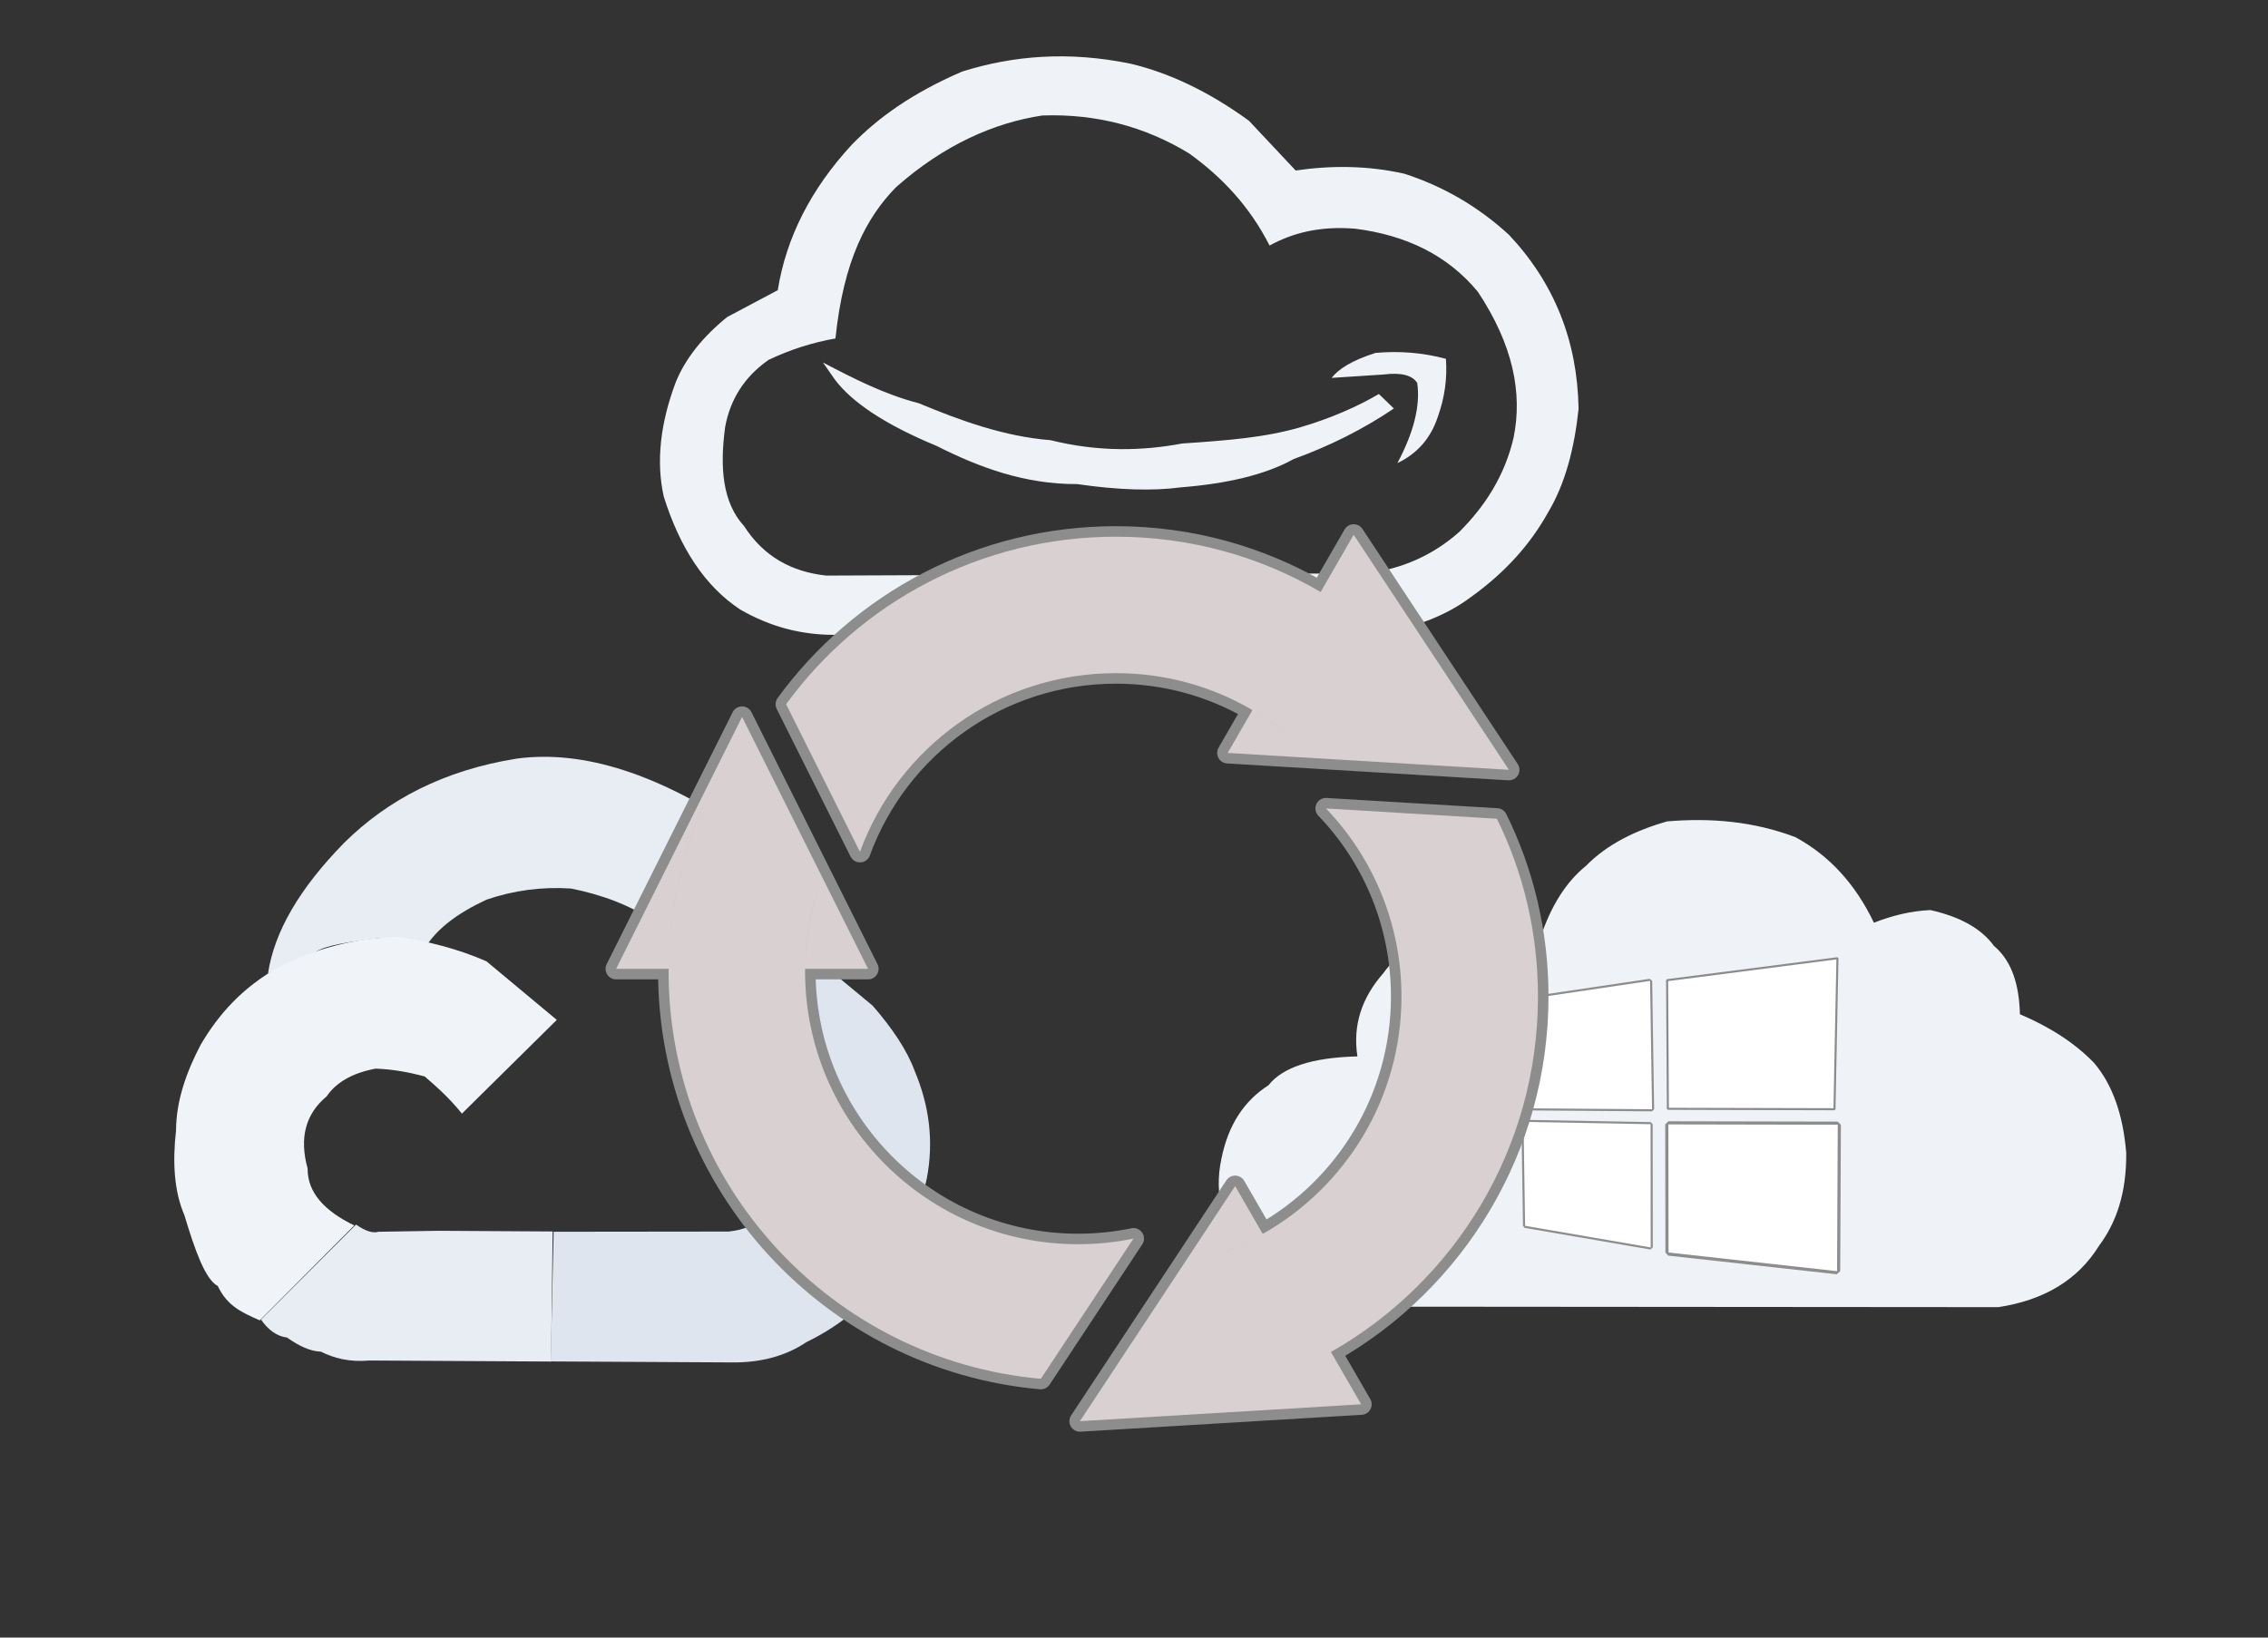 <?xml version="1.0" encoding="UTF-8" standalone="no"?>
<!DOCTYPE svg PUBLIC "-//W3C//DTD SVG 1.1//EN" "http://www.w3.org/Graphics/SVG/1.1/DTD/svg11.dtd">
<svg width="100%" height="100%" viewBox="0 0 180 130" version="1.1" xmlns="http://www.w3.org/2000/svg" xmlns:xlink="http://www.w3.org/1999/xlink" xml:space="preserve" xmlns:serif="http://www.serif.com/" style="fill-rule:evenodd;clip-rule:evenodd;stroke-linecap:round;stroke-miterlimit:1;">
    <rect x="0" y="0" width="180" height="130" fill="#333333" stroke="none"/>
    <g transform="matrix(0.504,0,0,0.504,-2.852,44.195)">
        <path d="M108.991,57.65L123.152,43.525C109.46,34.19 97.559,30.398 87.043,31.798C75.543,33.633 66.702,38.287 59.859,45.059C52.807,52.245 48.83,59.117 47.856,65.682C50.202,64.5 52.612,63.349 55.249,62.313C57.068,61.114 60.662,60.69 65.39,60.071L73.075,60.887C74.783,58.459 77.671,56.149 82.285,54.011C86.498,52.569 90.919,51.959 95.569,52.261C100.21,53.182 104.932,54.839 108.991,57.65Z" style="fill:rgb(232,237,244);"/>
        <path d="M92.843,106.324L92.383,126.75L121.393,126.907C125.559,126.873 129.357,125.918 132.651,123.704C137.651,121.256 141.956,117.953 145.36,113.036C148.111,110.335 149.924,105.386 151.577,98.06C152.752,92.062 151.972,86.392 149.685,80.975C148.485,77.708 146.164,74.268 143.075,70.711L136.971,65.654C136.58,62.654 135.315,59.192 133.326,55.346C131.435,53.168 129.635,50.533 127.889,47.628L123.237,43.325L108.961,57.728L114.414,64.487L117.287,70.378L118.334,76.092L118.219,80.037L125.22,82.295C127.378,83.898 129.028,86.092 130.315,88.712C131.128,91.81 131.448,95.014 130.224,98.548C128.978,100.685 127.732,102.266 126.485,103.386C124.943,105.254 122.802,106.023 120.387,106.292L92.843,106.324Z" style="fill:rgb(222,229,239);"/>
        <path d="M46.757,120.157L61.723,105.191C63.196,106.223 64.379,106.601 65.271,106.326L74.585,106.172L92.687,106.28L92.432,126.766L63.861,126.603C60.63,126.889 58.241,126.229 56.174,125.207C54.553,125.161 52.76,124.338 50.849,122.984C49.26,122.791 47.91,121.803 46.757,120.157Z" style="fill:rgb(232,237,244);"/>
        <path d="M46.569,120.285L61.445,105.328C56.815,103.087 54.074,100.196 54.095,96.357C52.773,91.545 53.757,87.788 57.086,85.011C58.627,82.738 61.233,81.303 64.808,80.629C67.568,80.74 69.921,81.169 72.535,81.863C74.114,83.226 76.382,85.19 78.397,87.716L93.335,72.953L82.268,63.729C77.65,61.708 73.032,60.586 68.414,59.873C60.877,60.063 55.053,61.966 49.842,64.483C43.731,67.852 40.037,72.167 37.27,76.846C35.005,81.165 33.394,85.708 33.377,90.398C32.807,95.439 33.084,99.973 34.694,103.706C36.295,109.012 37.922,113.789 39.959,114.88C41.472,118.08 43.839,119.065 46.569,120.285Z" style="fill:rgb(240,243,248);"/>
    </g>
    <g transform="matrix(0.486,0,0,0.486,87.138,49.084)">
        <path d="M72.203,52.334C67.073,50.749 62.102,50.357 57.263,50.952C52.871,52.337 49.09,54.426 46.588,57.992C43.062,61.994 41.59,66.5 42.373,71.559C34.967,71.74 30.164,73.334 27.845,76.277C23.96,78.763 21.278,82.643 20.154,88.326C18.926,94.114 20.386,99.505 24.074,104.566C26.694,108.836 31.015,111.649 37.705,112.431L147.038,112.517C154.475,111.383 160.011,108.1 163.483,102.486C166.296,98.72 167.989,93.865 167.921,87.297C167.414,81.172 165.727,76.204 162.649,72.6C159.515,69.359 155.438,66.748 150.561,64.67C150.444,59.794 149.205,55.922 146.327,53.517C144.352,50.787 140.976,48.79 135.949,47.658C132.718,47.801 129.664,48.566 126.723,49.726C123.739,43.49 119.5,38.787 113.9,35.748C107.062,33.159 100.044,32.566 92.916,33.175C87.871,34.643 83.28,36.792 79.688,40.441C76.474,43.046 73.956,46.967 72.203,52.334Z" style="fill:rgb(239,242,247);"/>
        <g transform="matrix(1.205,0,0,1.205,36.821,39.206)">
            <g transform="matrix(1,0,0,1,-0.367,-0.316)">
                <path d="M27.286,19.503L44.636,16.929L44.904,34.327L27.147,34.196L27.286,19.503Z" style="fill:none;stroke:rgb(141,141,141);stroke-width:0.57px;"/>
                <path d="M27.286,19.503L44.636,16.929L44.904,34.327L27.147,34.196L27.286,19.503Z" style="fill:white;"/>
            </g>
            <g transform="matrix(1,0,0,1,0.661,-0.314)">
                <path d="M68.6,34.323L69.001,13.855L45.917,16.833L46.021,34.266L68.6,34.323Z" style="fill:white;stroke:rgb(139,139,139);stroke-width:0.28px;"/>
            </g>
            <g transform="matrix(1,0,0,1,-0.332,0.404)">
                <path d="M27.454,35.324L44.667,35.635L44.686,52.342L27.664,49.411L27.454,35.324Z" style="fill:none;stroke:rgb(141,141,141);stroke-width:0.57px;"/>
                <path d="M27.454,35.324L44.667,35.635L44.686,52.342L27.664,49.411L27.454,35.324Z" style="fill:white;"/>
            </g>
            <g transform="matrix(1,0,0,1,1.031,0.652)">
                <path d="M68.58,55.31L68.673,35.461L45.717,35.416L45.742,52.78L68.58,55.31Z" style="fill:none;stroke:rgb(141,141,141);stroke-width:0.85px;"/>
                <path d="M68.58,55.31L68.673,35.461L45.717,35.416L45.742,52.78L68.58,55.31Z" style="fill:white;"/>
            </g>
        </g>
    </g>
    <g transform="matrix(0.459,0,0,0.459,49.21,1.606)">
        <path d="M27.27,46.686C28.719,37.658 32.936,29.268 40.054,21.547C44.53,16.933 50.459,12.62 59.151,8.878C68.022,6.086 77.628,5.322 88.308,7.526C94.974,9.115 101.776,12.323 108.733,17.375L116.821,25.988C122.945,25.096 129.182,25.108 135.597,26.542C142.446,28.755 148.476,32.307 153.726,37.136C161.515,45.427 165.548,55.442 165.738,67.221C165.015,74.037 163.438,80.168 160.441,85.161C157.471,90.502 153.184,95.426 147.095,99.782C142.254,103.43 136.255,105.34 129.67,106.371L36.855,106.297C31.524,106.278 26.166,105.03 20.769,101.916C14.648,97.869 10.336,91.227 7.559,82.384C6.216,76.382 6.942,69.742 9.642,62.578C11.293,58.54 14.252,54.793 18.518,51.336L27.27,46.686ZM37.245,55.038C38.649,41.431 42.696,34.004 47.725,28.872C56.026,21.536 64.671,17.732 73.011,16.476C82.404,16.141 90.823,18.431 98.386,23.028C104.023,27.079 108.852,32.155 112.309,38.967C116.199,36.841 120.838,35.559 127.054,36.049C135.937,37.157 143.125,40.666 148.335,46.981C154.414,56.153 156.073,64.486 154.5,72.205C152.941,78.844 149.548,84.057 145.132,88.476C140.496,92.606 135.132,94.879 129.188,95.666L35.671,96.049C29.671,95.412 24.811,92.75 21.427,87.462C17.743,83.456 17.21,77.383 18.178,70.325C19.046,65.62 21.449,61.716 25.659,58.755C29.521,56.909 33.383,55.721 37.245,55.038Z" style="fill:rgb(239,242,247);"/>
        <g transform="matrix(1.649,0,0,1.649,-53.118,-60.049)">
            <path d="M53.49,72.313L54.743,74.112C56.549,76.498 59.989,78.819 65.402,81.061C69.953,83.359 74.715,85.094 80.138,85.065C84.49,85.697 88.081,85.797 90.979,85.412C95.755,85.033 99.822,84.123 102.853,82.436C106.564,81.092 110.077,79.354 113.351,77.138L111.78,75.617C109.604,76.909 106.645,78.201 103.597,79.092C99.85,80.188 95.963,80.481 91.159,80.809C86.999,81.591 82.393,81.714 77.361,80.462C72.519,80.078 67.945,78.424 63.539,76.587C59.9,75.644 56.689,73.989 53.49,72.313Z" style="fill:rgb(239,242,247);"/>
            <path d="M106.823,73.926L112.234,73.575C114.194,73.326 115.292,73.681 115.799,74.45C116.157,76.879 115.402,79.706 113.725,82.863C115.783,81.882 117.218,80.278 117.968,77.99C118.691,75.97 118.959,73.949 118.811,71.929C116.422,71.286 113.96,71.079 111.425,71.308C108.944,72.101 107.56,72.987 106.823,73.926Z" style="fill:rgb(239,242,247);"/>
        </g>
    </g>
    <g transform="matrix(1,0,0,1,-3,5)">
        <path d="M56.071,71.912C56.109,64.796 58.44,58.219 62.39,52.903L68.251,64.625C67.387,66.894 66.918,69.35 66.904,71.912L66.895,72.106C66.895,84.064 76.603,93.772 88.561,93.772C90.068,93.772 91.539,93.618 92.958,93.324L85.607,104.456C69.052,102.979 56.061,89.047 56.061,72.106L56.071,71.912ZM71.895,71.912L66.904,71.912C66.925,69.351 67.391,66.895 68.251,64.625L71.895,71.912ZM62.39,52.903C58.438,58.218 56.104,64.795 56.071,71.912L51.895,71.912L61.895,51.912L62.39,52.903Z" style="fill:none;stroke:rgb(141,141,141);stroke-width:1.67px;stroke-linejoin:round;"/>
        <path d="M56.071,71.912C56.109,64.796 58.44,58.219 62.39,52.903L68.251,64.625C67.387,66.894 66.918,69.35 66.904,71.912L66.895,72.106C66.895,84.064 76.603,93.772 88.561,93.772C90.068,93.772 91.539,93.618 92.958,93.324L85.607,104.456C69.052,102.979 56.061,89.047 56.061,72.106L56.071,71.912ZM71.895,71.912L66.904,71.912C66.925,69.351 67.391,66.895 68.251,64.625L71.895,71.912ZM62.39,52.903C58.438,58.218 56.104,64.795 56.071,71.912L51.895,71.912L61.895,51.912L62.39,52.903Z" style="fill:rgb(217,209,209);"/>
    </g>
    <g transform="matrix(1,0,0,1,0,3)">
        <path d="M97.435,56.771L99.4,53.369L99.363,53.347C96.191,51.491 92.498,50.439 88.561,50.439C79.235,50.439 71.277,56.344 68.251,64.625L62.39,52.903C68.28,44.833 77.815,39.606 88.561,39.606C94.486,39.606 100.042,41.195 104.812,43.995C106.654,45.057 108.382,46.295 109.973,47.686C108.383,46.293 106.656,45.055 104.812,43.995L107.435,39.451L119.756,58.111L97.435,56.771ZM99.4,53.369C100.94,54.249 102.354,55.323 103.617,56.553C102.354,55.324 100.937,54.255 99.4,53.369Z" style="fill:none;stroke:rgb(141,141,141);stroke-width:1.67px;stroke-linejoin:round;"/>
        <path d="M97.435,56.771L99.4,53.369L99.363,53.347C96.191,51.491 92.498,50.439 88.561,50.439C79.235,50.439 71.277,56.344 68.251,64.625L62.39,52.903C68.28,44.833 77.815,39.606 88.561,39.606C94.486,39.606 100.042,41.195 104.812,43.995C106.654,45.057 108.382,46.295 109.973,47.686C108.383,46.293 106.656,45.055 104.812,43.995L107.435,39.451L119.756,58.111L97.435,56.771ZM99.4,53.369C100.94,54.249 102.354,55.323 103.617,56.553C102.354,55.324 100.937,54.255 99.4,53.369Z" style="fill:rgb(217,209,209);"/>
    </g>
    <g transform="matrix(1,0,0,1,1,7)">
        <path d="M88.561,104.606C88.779,104.606 88.996,104.604 89.212,104.599C89.019,104.603 88.824,104.605 88.63,104.606L88.561,104.606ZM91.006,104.515C90.431,104.558 89.851,104.586 89.268,104.598C89.851,104.586 90.43,104.558 91.006,104.515ZM91.683,104.457C91.481,104.477 91.277,104.494 91.073,104.51L91.006,104.515C91.232,104.498 91.458,104.479 91.683,104.457ZM91.877,104.438L91.931,104.433L91.877,104.438ZM92.252,104.398C92.216,104.402 92.18,104.406 92.143,104.41L92.077,104.417C92.135,104.411 92.193,104.404 92.252,104.398ZM92.578,104.359C92.513,104.367 92.449,104.375 92.384,104.383C92.449,104.375 92.514,104.367 92.578,104.359ZM99.218,90.954C97.297,92.053 95.191,92.862 92.958,93.324L97.027,87.16L99.218,90.954ZM92.958,93.324C95.192,92.863 97.3,92.057 99.218,90.954C105.793,87.243 110.228,80.188 110.228,72.106C110.228,66.317 107.953,61.055 104.235,57.179L117.799,57.994C119.902,62.251 121.061,67.044 121.061,72.106C121.061,84.195 114.446,94.752 104.629,100.327L100.573,93.302L107.027,104.48L84.707,105.82L92.958,93.324Z" style="fill:none;stroke:rgb(141,141,141);stroke-width:1.67px;stroke-linejoin:round;"/>
        <path d="M88.561,104.606C88.779,104.606 88.996,104.604 89.212,104.599C89.019,104.603 88.824,104.605 88.63,104.606L88.561,104.606ZM91.006,104.515C90.431,104.558 89.851,104.586 89.268,104.598C89.851,104.586 90.43,104.558 91.006,104.515ZM91.683,104.457C91.481,104.477 91.277,104.494 91.073,104.51L91.006,104.515C91.232,104.498 91.458,104.479 91.683,104.457ZM91.877,104.438L91.931,104.433L91.877,104.438ZM92.252,104.398C92.216,104.402 92.18,104.406 92.143,104.41L92.077,104.417C92.135,104.411 92.193,104.404 92.252,104.398ZM92.578,104.359C92.513,104.367 92.449,104.375 92.384,104.383C92.449,104.375 92.514,104.367 92.578,104.359ZM99.218,90.954C97.297,92.053 95.191,92.862 92.958,93.324L97.027,87.16L99.218,90.954ZM92.958,93.324C95.192,92.863 97.3,92.057 99.218,90.954C105.793,87.243 110.228,80.188 110.228,72.106C110.228,66.317 107.953,61.055 104.235,57.179L117.799,57.994C119.902,62.251 121.061,67.044 121.061,72.106C121.061,84.195 114.446,94.752 104.629,100.327L100.573,93.302L107.027,104.48L84.707,105.82L92.958,93.324Z" style="fill:rgb(217,209,209);"/>
    </g>
</svg>
